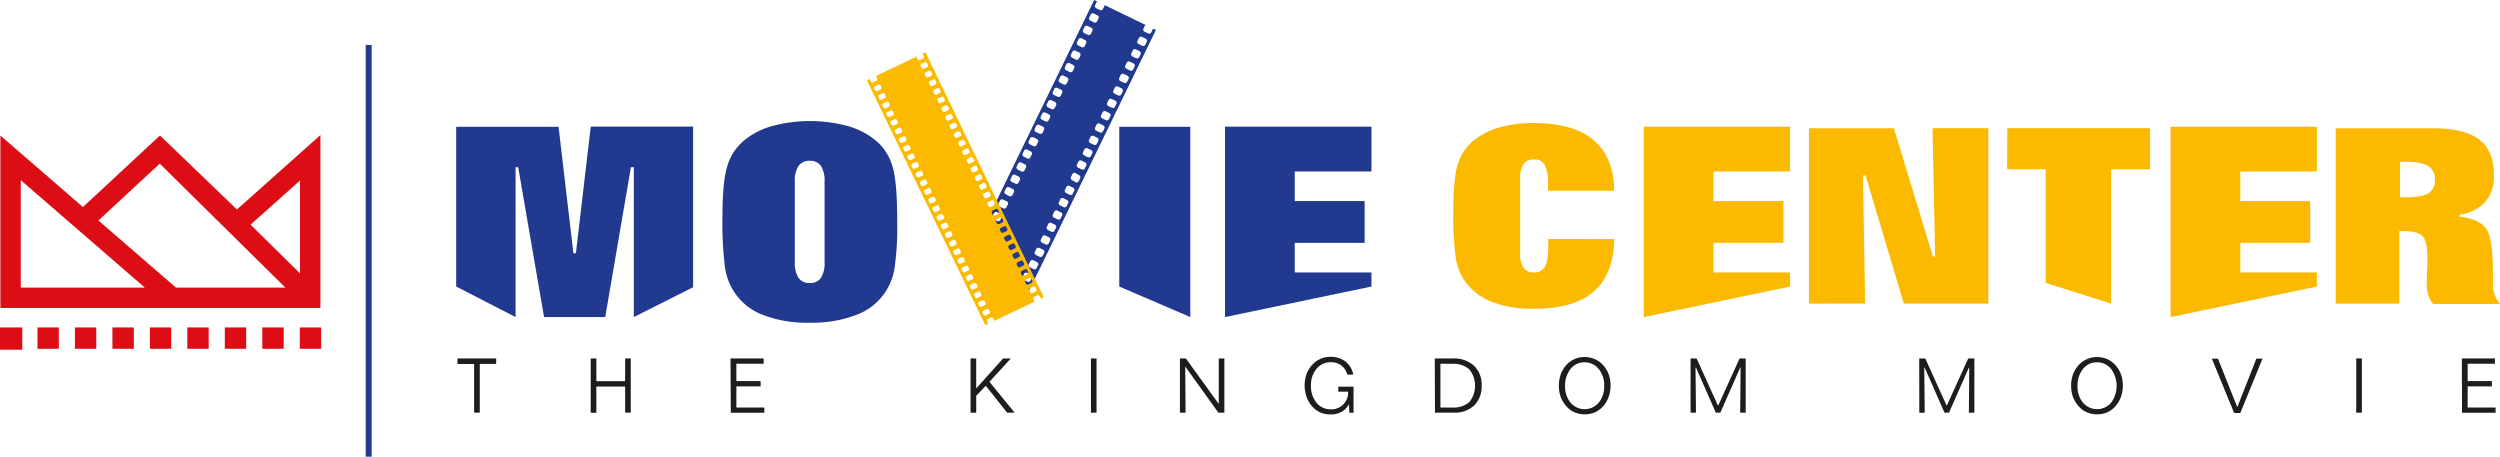 <svg xmlns="http://www.w3.org/2000/svg" viewBox="0 0 641.65 117.21"><defs><style>.cls-1{fill:#dc0d15;}.cls-2{fill:#213a8f;}.cls-3{fill:#fbba00;}.cls-4{fill:#1d1d1b;}</style></defs><title>Recurso 12</title><g id="Capa_2" data-name="Capa 2"><g id="Layer_1" data-name="Layer 1"><rect class="cls-1" y="84.04" width="5.72" height="5.72"/><rect class="cls-1" x="9.62" y="84.04" width="5.48" height="5.48"/><rect class="cls-1" x="19.23" y="84.04" width="5.48" height="5.48"/><rect class="cls-1" x="28.85" y="84.04" width="5.49" height="5.48"/><rect class="cls-1" x="38.47" y="84.04" width="5.48" height="5.48"/><rect class="cls-1" x="48.08" y="84.04" width="5.48" height="5.48"/><rect class="cls-1" x="57.7" y="84.04" width="5.48" height="5.48"/><rect class="cls-1" x="67.32" y="84.04" width="5.49" height="5.48"/><rect class="cls-1" x="76.94" y="84.04" width="5.48" height="5.48"/><path class="cls-1" d="M60.81,53.77l-19.75-19L21.28,53.14.1,34.79V79.05H82.24V34.66Zm3.5,3.89L77,46.33V70.17ZM41,42,73.25,73.82H45.16L25.26,56.59ZM5.33,73.82V46.24L37.17,73.82Z"/><rect class="cls-2" x="93.86" y="11.53" width="1.53" height="105.68"/><path class="cls-2" d="M117.08,73.54v-41h26.28L147.17,65h.64l3.81-32.5h26.27V73.72l-15.22,7.66V42.92h-.74l-6.59,38.46h-15.7L133,42.92h-.67V81.38Z"/><path class="cls-2" d="M207.85,82.82a31.4,31.4,0,0,1-12.07-2,15.24,15.24,0,0,1-9.72-12.3,92.24,92.24,0,0,1-.63-13.22q0-8.54,1.18-12.48a13.69,13.69,0,0,1,4-6.46A19.52,19.52,0,0,1,198,32.4a37.44,37.44,0,0,1,19.78,0,19.52,19.52,0,0,1,7.31,3.93,13.59,13.59,0,0,1,4,6.46q1.2,3.95,1.19,14.19a74,74,0,0,1-.65,11.58,15.18,15.18,0,0,1-9.74,12.22A31.23,31.23,0,0,1,207.85,82.82ZM204,67.32a7,7,0,0,0,.95,4,3.34,3.34,0,0,0,2.9,1.32,3.26,3.26,0,0,0,2.84-1.31,7,7,0,0,0,.94-4.05V46.57a7,7,0,0,0-.94-4,3.25,3.25,0,0,0-2.84-1.3,3.34,3.34,0,0,0-2.9,1.32,6.94,6.94,0,0,0-.95,4Z"/><path class="cls-2" d="M287.27,73.54v-41h18.24V81.38Z"/><path class="cls-2" d="M314.41,81.38V32.51H352V44H332.31v7.6h17.94V62.34H332.31v7.59H352v3.61Z"/><path class="cls-3" d="M414.35,61.36q-.25,9.09-5.33,13.49t-15.33,4.39a28.5,28.5,0,0,1-11.06-1.87,15.23,15.23,0,0,1-7-5.71,14.49,14.49,0,0,1-2-5.55A81.74,81.74,0,0,1,373,54q0-7.89,1.09-11.58a12.55,12.55,0,0,1,3.72-6,18.1,18.1,0,0,1,6.74-3.62,31.07,31.07,0,0,1,9.12-1.22q10.16,0,15.33,4.38t5.31,13h-17V47.42a11.17,11.17,0,0,0-.81-5.05,2.94,2.94,0,0,0-2.79-1.45,3.09,3.09,0,0,0-2.69,1.2,6.5,6.5,0,0,0-.86,3.73V65a6.52,6.52,0,0,0,.86,3.73,3.09,3.09,0,0,0,2.69,1.2,3,3,0,0,0,2.83-1.5c.56-1,.83-2.72.83-5.19,0-.19,0-.48,0-.9s0-.72,0-1Z"/><path class="cls-3" d="M464.29,77.92v-45h21.8l10,32.9h.58L496,32.9h14.33v45h-21.7l-9.81-32.84h-.67l.55,32.84Z"/><path class="cls-3" d="M515.19,32.9h36.66V43.45h-10V77.92l-16.8-5.32V43.45h-9.9Z"/><path class="cls-3" d="M599.48,77.92v-45h24.88q8.16,0,11.95,2.9T640.08,45a10,10,0,0,1-2.19,6.78,11,11,0,0,1-6.6,3.33v.49q4.94.59,6.74,3t1.8,11.5c0,.35,0,.78,0,1.28s0,.84,0,1a10.18,10.18,0,0,0,.43,3.27,7.32,7.32,0,0,0,1.45,2.35H624.48a6.86,6.86,0,0,1-1.25-2.29,11.5,11.5,0,0,1-.38-3.26q0-1.05.09-3.18T623,66c0-2.79-.43-4.61-1.28-5.44s-2.51-1.25-5-1.25h-.92V77.92ZM616,50.63l.8,0,.77,0q4,0,5.68-1a3.75,3.75,0,0,0,1.69-3.48,3.87,3.87,0,0,0-1.72-3.53q-1.74-1.1-5.65-1.09l-.77,0-.8,0Z"/><path class="cls-3" d="M421.89,81.38V32.51h37.56V44H439.8v7.6h17.94V62.34H439.8v7.59h19.65v3.61Z"/><path class="cls-3" d="M557.1,81.38V32.51h37.55V44H575v7.6h17.94V62.34H575v7.59h19.65v3.61Z"/><path class="cls-2" d="M248.79,67.73l.09-.19a.62.62,0,0,1,.77-.36l1.06.52a.61.61,0,0,1,.2.83l-.1.18,10.38,5,.09-.19a.59.59,0,0,1,.76-.35l1.06.51a.61.61,0,0,1,.2.82l-.1.2.7.35L296.67,7.7l-.78-.38a.88.88,0,0,1-.06.29l-.31.64a.61.61,0,0,1-.77.35l-1.06-.5a.62.62,0,0,1-.19-.82l.31-.64a.76.76,0,0,1,.19-.25L283.5,1.3a.59.59,0,0,1-.07.29l-.31.64a.61.61,0,0,1-.77.36l-1.05-.52a.6.6,0,0,1-.19-.83l.31-.62a.63.63,0,0,1,.18-.24L280.83,0,248.07,67.38Zm31-62.47a.6.6,0,0,1-.2-.83l.31-.63a.6.6,0,0,1,.77-.36l1.05.52a.59.59,0,0,1,.19.82l-.3.63a.61.61,0,0,1-.77.36Zm12.38,6a.6.6,0,0,1-.19-.82l.31-.64a.63.63,0,0,1,.77-.36l1.05.52a.59.59,0,0,1,.19.83l-.3.63a.62.62,0,0,1-.77.36ZM278.2,8.45a.63.63,0,0,1-.19-.83l.31-.63a.62.62,0,0,1,.77-.36l1.06.52a.6.6,0,0,1,.18.82l-.3.63a.6.6,0,0,1-.77.36Zm12.39,6a.59.59,0,0,1-.18-.82l.31-.63a.57.57,0,0,1,.75-.36l1.06.52a.57.57,0,0,1,.18.81l-.29.63a.6.6,0,0,1-.77.36Zm-13.94-2.84a.6.6,0,0,1-.18-.82l.3-.64a.62.62,0,0,1,.77-.35l1,.51a.61.61,0,0,1,.2.83l-.3.63a.63.63,0,0,1-.78.36Zm12.4,6a.6.6,0,0,1-.2-.82l.31-.63a.61.61,0,0,1,.76-.36l1.06.51a.63.63,0,0,1,.2.83l-.31.63a.62.62,0,0,1-.77.36Zm-13.94-2.84a.6.6,0,0,1-.2-.82l.31-.62A.6.6,0,0,1,276,13l1.06.5a.63.63,0,0,1,.2.83l-.31.62a.59.59,0,0,1-.76.37Zm12.39,6a.61.61,0,0,1-.2-.83l.31-.62a.58.58,0,0,1,.76-.36l1.07.51a.61.61,0,0,1,.19.83l-.31.63a.59.59,0,0,1-.77.35ZM273.56,18a.6.6,0,0,1-.19-.83l.31-.63a.61.61,0,0,1,.76-.37l1.05.53a.59.59,0,0,1,.19.82l-.3.63a.62.62,0,0,1-.77.36ZM286,24a.59.59,0,0,1-.19-.82l.3-.63a.61.61,0,0,1,.76-.36l1.07.52a.59.59,0,0,1,.18.82l-.3.63a.6.6,0,0,1-.77.36ZM272,21.18a.57.57,0,0,1-.19-.81l.3-.63a.62.62,0,0,1,.77-.36l1.05.5a.62.62,0,0,1,.2.84l-.31.63a.6.6,0,0,1-.76.36Zm12.39,6a.6.6,0,0,1-.2-.81l.31-.65a.61.61,0,0,1,.77-.34l1.05.5a.59.59,0,0,1,.19.83l-.3.63a.59.59,0,0,1-.76.35Zm-13.94-2.84a.58.58,0,0,1-.19-.82l.3-.63a.58.58,0,0,1,.77-.34l1.06.5a.61.61,0,0,1,.19.82l-.3.63a.61.61,0,0,1-.78.36Zm12.38,6a.58.58,0,0,1-.18-.81l.31-.64a.6.6,0,0,1,.75-.36l1.07.52a.61.61,0,0,1,.19.83l-.32.63a.59.59,0,0,1-.76.35Zm-13.93-2.83a.6.6,0,0,1-.19-.82l.3-.63a.61.61,0,0,1,.77-.36l1.06.51a.62.62,0,0,1,.2.82l-.32.64a.61.61,0,0,1-.77.36Zm12.39,6a.61.61,0,0,1-.19-.83l.3-.63a.59.59,0,0,1,.77-.35l1.05.51a.61.61,0,0,1,.2.82l-.31.63a.61.61,0,0,1-.76.36Zm-13.95-2.83a.62.62,0,0,1-.18-.83l.3-.62a.59.59,0,0,1,.78-.36l1.05.51a.59.59,0,0,1,.18.82l-.3.62a.61.61,0,0,1-.76.37Zm12.4,6a.64.64,0,0,1-.2-.83l.3-.63a.64.64,0,0,1,.78-.36l1.05.52a.59.59,0,0,1,.2.82l-.3.62a.6.6,0,0,1-.77.36Zm-13.94-2.84a.62.62,0,0,1-.19-.83l.3-.63a.62.62,0,0,1,.77-.36l1.06.52a.6.6,0,0,1,.19.82l-.31.64a.6.6,0,0,1-.76.35Zm12.39,6a.58.58,0,0,1-.19-.81l.3-.64a.62.62,0,0,1,.77-.35l1.06.51a.61.61,0,0,1,.19.83l-.31.63a.61.61,0,0,1-.77.36Zm-13.94-2.83a.59.59,0,0,1-.18-.82l.3-.64a.61.61,0,0,1,.77-.35l1.05.51a.61.61,0,0,1,.2.82l-.31.63a.59.59,0,0,1-.77.36Zm12.39,6a.62.62,0,0,1-.2-.83l.32-.63a.6.6,0,0,1,.76-.36l1.05.52a.61.61,0,0,1,.2.83l-.31.62a.59.59,0,0,1-.76.36Zm-13.94-2.83a.62.62,0,0,1-.19-.83l.31-.64a.61.61,0,0,1,.77-.35l1,.52a.6.6,0,0,1,.2.82l-.31.63a.59.59,0,0,1-.77.35Zm12.4,6a.6.6,0,0,1-.2-.82l.31-.63a.6.6,0,0,1,.76-.35L277,45a.59.59,0,0,1,.2.82l-.31.63a.61.61,0,0,1-.77.36ZM261.17,43.5a.62.62,0,0,1-.2-.82l.31-.63a.6.6,0,0,1,.77-.36l1.05.51a.59.59,0,0,1,.19.82l-.3.64a.61.61,0,0,1-.77.36Zm12.39,6a.59.59,0,0,1-.2-.82l.31-.63a.61.61,0,0,1,.76-.36l1.06.51a.6.6,0,0,1,.2.82l-.32.63a.59.59,0,0,1-.76.37Zm-13.94-2.83a.6.6,0,0,1-.2-.82l.31-.65a.62.62,0,0,1,.77-.35l1.05.52a.61.61,0,0,1,.19.83l-.3.63a.6.6,0,0,1-.77.34Zm12.38,6a.6.6,0,0,1-.19-.83l.31-.63a.61.61,0,0,1,.76-.36l1.06.52a.6.6,0,0,1,.19.82l-.31.63a.6.6,0,0,1-.76.37Zm-13.93-2.84a.62.62,0,0,1-.2-.82l.31-.63a.62.62,0,0,1,.77-.36l1.05.52a.61.61,0,0,1,.2.82l-.31.63a.6.6,0,0,1-.77.36Zm12.39,6a.59.59,0,0,1-.19-.82l.29-.63a.61.61,0,0,1,.78-.35l1.05.51a.59.59,0,0,1,.19.82l-.31.64a.57.57,0,0,1-.75.34Zm-13.94-2.83a.61.61,0,0,1-.2-.82l.31-.64a.61.61,0,0,1,.77-.35l1.06.51a.59.59,0,0,1,.18.83l-.3.62a.6.6,0,0,1-.76.36Zm12.38,6a.62.62,0,0,1-.19-.82l.31-.64a.6.6,0,0,1,.77-.36l1,.51a.6.6,0,0,1,.2.83l-.31.62a.6.6,0,0,1-.77.36ZM255,56.24a.59.59,0,0,1-.21-.82l.31-.63a.6.6,0,0,1,.77-.36l1,.52a.61.61,0,0,1,.2.83l-.3.62a.62.62,0,0,1-.77.36Zm12.38,6a.58.58,0,0,1-.19-.81l.3-.63a.62.62,0,0,1,.77-.37l1.05.52a.61.61,0,0,1,.2.82l-.31.64a.61.61,0,0,1-.77.35Zm-13.94-2.82a.62.62,0,0,1-.2-.83l.31-.63a.6.6,0,0,1,.77-.36l1,.52a.58.58,0,0,1,.2.82l-.31.62a.62.62,0,0,1-.77.37Zm12.39,6a.6.6,0,0,1-.19-.82l.3-.63a.61.61,0,0,1,.77-.37l1.05.52a.6.6,0,0,1,.2.82l-.31.63a.62.62,0,0,1-.76.37Zm-13.94-2.84a.61.61,0,0,1-.19-.83l.31-.63a.62.62,0,0,1,.77-.36l1.05.52a.62.62,0,0,1,.19.83l-.31.62a.59.59,0,0,1-.76.36Zm12.39,6a.6.6,0,0,1-.2-.83l.3-.62a.64.64,0,0,1,.78-.36l1.05.51a.61.61,0,0,1,.2.83l-.31.63a.61.61,0,0,1-.76.36ZM250.32,65.8a.6.6,0,0,1-.19-.82l.3-.63a.61.61,0,0,1,.77-.36l1.06.52a.59.59,0,0,1,.19.82l-.3.64a.6.6,0,0,1-.77.35Zm12.39,6a.6.6,0,0,1-.19-.83l.3-.62a.61.61,0,0,1,.77-.36l1.06.51a.6.6,0,0,1,.19.83l-.3.62a.6.6,0,0,1-.77.36Z"/><path class="cls-3" d="M237.52,13.41l-.81.4a.39.39,0,0,1,.18.18l.22.44a.46.46,0,0,1-.2.6l-.84.41a.45.45,0,0,1-.59-.22l-.2-.44a.5.5,0,0,1-.05-.25l-10.43,5a.42.42,0,0,1,.13.16l.21.44a.43.43,0,0,1-.19.59l-.84.41a.43.43,0,0,1-.59-.22l-.22-.43a.71.71,0,0,1,0-.21l-.79.37,30.39,62.85.78-.39a.62.62,0,0,1-.16-.19l-.21-.43a.45.45,0,0,1,.18-.6l.85-.41a.44.44,0,0,1,.58.23l.22.43a.61.61,0,0,1,0,.26l10.43-5a1,1,0,0,1-.13-.16l-.21-.44a.43.43,0,0,1,.19-.59l.85-.42a.42.42,0,0,1,.57.23l.22.43a.72.72,0,0,1,.05.21l.77-.37Zm-1,4-.21-.44a.45.45,0,0,1,.19-.6l.86-.42a.46.46,0,0,1,.57.23l.21.44a.43.43,0,0,1-.18.6l-.85.41A.46.46,0,0,1,236.55,17.43Zm1.08,2.21-.22-.43a.45.45,0,0,1,.2-.61l.84-.4a.44.44,0,0,1,.59.22l.21.44a.45.45,0,0,1-.19.6l-.85.41A.45.45,0,0,1,237.63,19.64Zm1.07,2.22-.22-.45a.44.44,0,0,1,.18-.59l.85-.4a.44.44,0,0,1,.6.21l.21.44a.44.44,0,0,1-.19.6l-.84.41A.44.44,0,0,1,238.7,21.86Zm15.13,57.65.2.45a.43.43,0,0,1-.18.59L253,81a.43.43,0,0,1-.57-.22l-.22-.44a.44.44,0,0,1,.18-.6l.85-.41A.46.46,0,0,1,253.83,79.51Zm-1.08-2.21.22.44a.45.45,0,0,1-.19.6l-.85.4a.44.44,0,0,1-.58-.23l-.21-.43a.42.42,0,0,1,.19-.59l.84-.41A.43.43,0,0,1,252.75,77.3Zm-1.07-2.22.21.44a.44.44,0,0,1-.18.6l-.86.4a.43.43,0,0,1-.58-.22l-.21-.44a.45.45,0,0,1,.19-.59l.85-.41A.43.43,0,0,1,251.68,75.08ZM240.59,22.62a.44.44,0,0,1,.58.23l.22.44a.44.44,0,0,1-.2.59l-.84.42a.44.44,0,0,1-.58-.23l-.22-.44a.47.47,0,0,1,.19-.6Zm-16,.54-.21-.44a.45.45,0,0,1,.19-.6l.85-.41a.42.42,0,0,1,.57.23l.22.43a.46.46,0,0,1-.18.6l-.86.41A.44.44,0,0,1,224.59,23.16Zm17.07,1.69a.44.44,0,0,1,.59.22l.2.43a.43.43,0,0,1-.19.6l-.84.4a.43.43,0,0,1-.58-.22l-.21-.43a.45.45,0,0,1,.18-.61Zm-16,.52-.21-.44a.42.42,0,0,1,.18-.59l.87-.42a.46.46,0,0,1,.58.23l.19.43a.44.44,0,0,1-.18.6l-.85.42A.45.45,0,0,1,225.66,25.37Zm17.07,1.69a.43.43,0,0,1,.58.21l.22.44a.47.47,0,0,1-.19.62l-.85.4a.44.44,0,0,1-.58-.23l-.22-.45a.45.45,0,0,1,.2-.59Zm-16,.53-.21-.44a.44.44,0,0,1,.18-.6l.85-.41a.43.43,0,0,1,.58.22l.2.44a.42.42,0,0,1-.18.59l-.84.41A.41.41,0,0,1,226.74,27.59Zm17,1.67a.46.46,0,0,1,.59.23l.21.44a.44.44,0,0,1-.18.6l-.85.41a.44.44,0,0,1-.59-.23l-.21-.43a.45.45,0,0,1,.19-.6Zm-16,.53-.21-.43a.45.45,0,0,1,.19-.59l.84-.42a.44.44,0,0,1,.59.24l.21.43a.42.42,0,0,1-.19.59l-.84.42A.46.46,0,0,1,227.8,29.79Zm17.07,1.7a.42.42,0,0,1,.58.22l.22.43a.47.47,0,0,1-.19.61l-.84.41a.46.46,0,0,1-.6-.23l-.21-.45a.42.42,0,0,1,.19-.58Zm-16,.52-.21-.44a.43.43,0,0,1,.19-.59l.85-.41a.44.44,0,0,1,.58.22l.21.45a.41.41,0,0,1-.19.58l-.85.42A.44.44,0,0,1,228.87,32Zm17.07,1.69a.45.45,0,0,1,.59.22l.2.43a.43.43,0,0,1-.18.61l-.84.41a.44.44,0,0,1-.59-.23l-.21-.43a.43.43,0,0,1,.19-.6Zm-16,.53-.21-.44a.45.45,0,0,1,.19-.59l.84-.42a.45.45,0,0,1,.59.23l.2.43a.43.43,0,0,1-.18.6l-.83.42A.46.46,0,0,1,229.94,34.23ZM247,35.92a.45.45,0,0,1,.59.22l.21.43a.44.44,0,0,1-.19.6l-.85.41a.43.43,0,0,1-.58-.21l-.21-.46a.42.42,0,0,1,.19-.59Zm-16,.52L230.8,36a.45.45,0,0,1,.19-.6l.84-.41a.44.44,0,0,1,.59.23l.21.42a.46.46,0,0,1-.18.61l-.86.41A.43.43,0,0,1,231,36.44Zm17.06,1.68a.46.46,0,0,1,.59.23l.2.44a.45.45,0,0,1-.18.6l-.85.41a.46.46,0,0,1-.59-.23l-.21-.43a.45.45,0,0,1,.19-.6Zm-16,.54-.22-.44a.43.43,0,0,1,.19-.59l.84-.42a.45.45,0,0,1,.59.23l.22.44a.45.45,0,0,1-.2.6l-.84.4A.44.44,0,0,1,232.09,38.66Zm17.06,1.68a.45.45,0,0,1,.58.23L250,41a.43.43,0,0,1-.19.59l-.85.42a.42.42,0,0,1-.58-.22l-.22-.44a.46.46,0,0,1,.19-.6Zm-16,.53-.21-.43a.46.46,0,0,1,.19-.6l.85-.42a.44.44,0,0,1,.58.23l.21.44a.44.44,0,0,1-.18.6l-.85.4A.45.45,0,0,1,233.15,40.87Zm17.08,1.68a.46.46,0,0,1,.58.22l.21.45a.45.45,0,0,1-.19.6l-.84.39a.42.42,0,0,1-.59-.2l-.22-.44a.45.45,0,0,1,.19-.6Zm-16,.55-.22-.45a.45.45,0,0,1,.19-.61l.86-.4a.43.43,0,0,1,.57.23l.22.44a.46.46,0,0,1-.19.6l-.84.4A.44.44,0,0,1,234.23,43.1Zm17.07,1.66a.45.45,0,0,1,.57.23l.21.44a.44.44,0,0,1-.18.6l-.85.41a.45.45,0,0,1-.59-.22l-.2-.44a.44.44,0,0,1,.18-.6Zm-16,.55-.21-.44a.46.46,0,0,1,.19-.61l.85-.41a.47.47,0,0,1,.58.23l.21.43a.44.44,0,0,1-.18.6l-.85.42A.45.45,0,0,1,235.29,45.31ZM252.36,47a.44.44,0,0,1,.59.22l.2.43a.43.43,0,0,1-.17.6l-.86.41a.44.44,0,0,1-.58-.21l-.21-.45a.46.46,0,0,1,.18-.6Zm-16,.53-.21-.44a.43.43,0,0,1,.2-.6l.84-.41a.46.46,0,0,1,.59.23l.21.43a.46.46,0,0,1-.19.6l-.85.41A.47.47,0,0,1,236.36,47.52Zm17.08,1.68a.45.45,0,0,1,.58.22l.21.46a.45.45,0,0,1-.19.58l-.85.41a.45.45,0,0,1-.58-.23l-.21-.44a.43.43,0,0,1,.18-.59Zm-16,.53-.21-.43a.45.45,0,0,1,.19-.61l.85-.41a.46.46,0,0,1,.59.23l.2.44a.43.43,0,0,1-.19.59L238,50A.45.45,0,0,1,237.43,49.73Zm17.08,1.68a.44.44,0,0,1,.58.23l.21.44a.44.44,0,0,1-.19.6l-.84.41a.44.44,0,0,1-.59-.23l-.21-.43a.45.45,0,0,1,.19-.61Zm-16,.53-.21-.43a.44.44,0,0,1,.19-.6l.85-.41a.43.43,0,0,1,.58.23l.21.44a.42.42,0,0,1-.19.59l-.85.41A.44.44,0,0,1,238.5,51.94Zm17.06,1.68a.47.47,0,0,1,.6.23l.2.44a.45.45,0,0,1-.18.61l-.85.39a.43.43,0,0,1-.57-.21l-.23-.45a.44.44,0,0,1,.19-.59Zm-16,.54-.21-.44a.45.45,0,0,1,.19-.6l.85-.41A.45.45,0,0,1,241,53l.21.43a.44.44,0,0,1-.18.6l-.86.4A.43.43,0,0,1,239.57,54.16Zm17.08,1.69a.43.43,0,0,1,.58.22l.21.43a.45.45,0,0,1-.19.61l-.84.4a.44.44,0,0,1-.59-.22l-.22-.44a.45.45,0,0,1,.2-.6Zm-16,.53-.21-.44a.43.43,0,0,1,.19-.6l.84-.41a.44.44,0,0,1,.58.22l.21.44a.44.44,0,0,1-.18.6l-.85.4A.42.42,0,0,1,240.65,56.38Zm17.07,1.68a.44.44,0,0,1,.58.22l.21.44a.44.44,0,0,1-.18.59l-.85.42a.44.44,0,0,1-.59-.22l-.22-.45a.44.44,0,0,1,.2-.59Zm-16,.53-.22-.45a.44.44,0,0,1,.19-.59l.85-.4a.43.43,0,0,1,.59.23l.2.42a.45.45,0,0,1-.18.61l-.86.4A.43.43,0,0,1,241.72,58.59Zm17.06,1.68a.44.44,0,0,1,.58.23l.22.44a.44.44,0,0,1-.19.59l-.85.41a.44.44,0,0,1-.58-.23l-.21-.42a.45.45,0,0,1,.19-.61Zm-16,.53-.21-.44a.44.44,0,0,1,.19-.59l.85-.41a.45.45,0,0,1,.59.22l.2.45a.43.43,0,0,1-.18.59l-.85.41A.48.48,0,0,1,242.78,60.8Zm17.07,1.69a.46.46,0,0,1,.59.22l.21.44a.43.43,0,0,1-.19.6l-.84.41a.47.47,0,0,1-.59-.23l-.21-.43a.43.43,0,0,1,.19-.59Zm-16,.53-.21-.44a.44.44,0,0,1,.18-.6l.85-.41a.46.46,0,0,1,.59.23l.21.44a.45.45,0,0,1-.19.59l-.85.42A.44.44,0,0,1,243.86,63Zm17.07,1.68a.43.43,0,0,1,.57.22l.22.45a.45.45,0,0,1-.19.6l-.84.4a.45.45,0,0,1-.59-.22l-.21-.44a.44.44,0,0,1,.19-.6Zm-16,.53-.21-.44a.46.46,0,0,1,.19-.6l.85-.4a.44.44,0,0,1,.58.21l.21.45a.45.45,0,0,1-.18.6l-.85.4A.44.44,0,0,1,244.92,65.23ZM262,66.91a.45.45,0,0,1,.59.24l.22.43a.47.47,0,0,1-.19.6l-.86.39a.42.42,0,0,1-.58-.21l-.21-.44a.42.42,0,0,1,.19-.59Zm-16,.53-.21-.43a.42.42,0,0,1,.18-.59l.85-.42a.44.44,0,0,1,.58.22l.21.45a.44.44,0,0,1-.18.59l-.86.41A.43.43,0,0,1,246,67.44Zm17.07,1.69a.43.43,0,0,1,.58.23l.2.44a.41.41,0,0,1-.17.58l-.85.42a.45.45,0,0,1-.59-.22l-.22-.45a.45.45,0,0,1,.2-.59Zm-16,.53-.22-.44a.43.43,0,0,1,.19-.59l.85-.41a.45.45,0,0,1,.59.22l.21.44a.45.45,0,0,1-.2.6l-.84.4A.43.43,0,0,1,247.07,69.66Zm17.06,1.68a.45.45,0,0,1,.59.23l.22.44a.45.45,0,0,1-.2.59l-.84.41a.43.43,0,0,1-.59-.23l-.21-.43a.43.43,0,0,1,.19-.6Zm-16,.55-.21-.45a.44.44,0,0,1,.18-.6l.85-.41a.46.46,0,0,1,.59.22l.21.45a.42.42,0,0,1-.19.58l-.84.42A.45.45,0,0,1,248.14,71.89Zm17.07,1.68a.42.42,0,0,1,.57.21l.22.44a.45.45,0,0,1-.19.61l-.85.4a.43.43,0,0,1-.57-.23l-.23-.44a.44.44,0,0,1,.19-.59Zm-15.42.74a.43.43,0,0,1-.58-.23l-.21-.43a.42.42,0,0,1,.18-.59l.85-.42a.45.45,0,0,1,.58.24l.22.42a.44.44,0,0,1-.19.6Z"/><path class="cls-4" d="M117.42,92h9.93v1.4h-4.21v12.51h-1.45V93.43h-4.27Z"/><path class="cls-4" d="M151.61,92h1.45v5.83h7.39V92h1.44v13.91h-1.44V99.21h-7.39v6.73h-1.45Z"/><path class="cls-4" d="M187.49,92H196v1.35h-7V97.8h6.22v1.37h-6.22v5.43h7.17v1.34h-8.61Z"/><path class="cls-4" d="M249.1,92h1.45v7.71l6.9-7.71h2l-5.5,6,6.47,7.92H258.5L253,99l-2.44,2.59v4.35H249.1Z"/><path class="cls-4" d="M280,92h1.44v13.91H280Z"/><path class="cls-4" d="M302.84,92h1.52l8.39,11.6.06-.09V92h1.44v13.91H312.7l-8.41-11.73h-.09l.09,11.73h-1.45Z"/><path class="cls-4" d="M347.34,96.15H345.8a4.37,4.37,0,0,0-1.54-2.35,4.21,4.21,0,0,0-2.65-.83,4.61,4.61,0,0,0-3.7,1.67A6.4,6.4,0,0,0,336.48,99a6.57,6.57,0,0,0,1.43,4.37,4.59,4.59,0,0,0,3.66,1.69A4.25,4.25,0,0,0,346,100.6v-.08h-2.51V99.25h3.91v6.69h-1.08l-.09-2.25a4.73,4.73,0,0,1-1.88,2,5.72,5.72,0,0,1-2.85.68,6.78,6.78,0,0,1-2.15-.33,5.58,5.58,0,0,1-1.8-1,7.21,7.21,0,0,1-2-2.64,9,9,0,0,1-.23-6.36,7.56,7.56,0,0,1,1.48-2.41,6.11,6.11,0,0,1,2.1-1.52,6.31,6.31,0,0,1,2.59-.53,6.09,6.09,0,0,1,3.82,1.19A5.7,5.7,0,0,1,347.34,96.15Z"/><path class="cls-4" d="M368.25,92h4.54a7.68,7.68,0,0,1,5.49,1.83,6.7,6.7,0,0,1,2,5.14,6.79,6.79,0,0,1-1.91,5.08,7.16,7.16,0,0,1-5.21,1.86h-4.86Zm1.45,1.35V104.6h3a6.18,6.18,0,0,0,4.41-1.41,6.67,6.67,0,0,0,0-8.39,6.14,6.14,0,0,0-4.4-1.42Z"/><path class="cls-4" d="M406.7,91.64a6.54,6.54,0,0,1,2.35.43,5.8,5.8,0,0,1,2,1.23,7.41,7.41,0,0,1,1.74,2.52,8.3,8.3,0,0,1,.58,3.18,8.59,8.59,0,0,1-.52,2.94,7.28,7.28,0,0,1-1.49,2.44,6,6,0,0,1-2.08,1.48,6.74,6.74,0,0,1-5.19-.06,5.74,5.74,0,0,1-2.09-1.56,7.52,7.52,0,0,1-1.44-2.39,8.52,8.52,0,0,1-.46-2.85,8.24,8.24,0,0,1,.48-2.9A7.45,7.45,0,0,1,402,93.69a6,6,0,0,1,2.09-1.51A6.36,6.36,0,0,1,406.7,91.64Zm0,1.35a4.46,4.46,0,0,0-3.6,1.71,6.75,6.75,0,0,0-1.4,4.41,6.33,6.33,0,0,0,1.41,4.24,4.74,4.74,0,0,0,7.22,0,6.55,6.55,0,0,0,1.4-4.33,6.44,6.44,0,0,0-1.42-4.32A4.49,4.49,0,0,0,406.68,93Z"/><path class="cls-4" d="M433.9,92h1.55l5.47,12.07H441L446.48,92h1.57v13.91h-1.41l.1-11.56h-.1l-5.09,11.56h-1.17l-5.09-11.56h-.12l.12,11.56H433.9Z"/><path class="cls-4" d="M492.59,92h1.55l5.47,12.07h.07L505.17,92h1.57v13.91h-1.41l.1-11.56h-.1l-5.09,11.56h-1.17L494,94.38h-.12l.12,11.56h-1.39Z"/><path class="cls-4" d="M538.22,91.64a6.54,6.54,0,0,1,2.35.43,5.67,5.67,0,0,1,1.95,1.23,7.3,7.3,0,0,1,1.75,2.52,8.49,8.49,0,0,1,.58,3.18,8.59,8.59,0,0,1-.52,2.94,7.28,7.28,0,0,1-1.49,2.44,6.13,6.13,0,0,1-2.08,1.48,6.74,6.74,0,0,1-5.19-.06,5.74,5.74,0,0,1-2.09-1.56,7.52,7.52,0,0,1-1.44-2.39,8.52,8.52,0,0,1-.46-2.85,8.24,8.24,0,0,1,.48-2.9,7.59,7.59,0,0,1,1.47-2.41,6.06,6.06,0,0,1,2.1-1.51A6.33,6.33,0,0,1,538.22,91.64Zm0,1.35a4.43,4.43,0,0,0-3.6,1.71,6.75,6.75,0,0,0-1.4,4.41,6.33,6.33,0,0,0,1.41,4.24,4.73,4.73,0,0,0,7.21,0,7.32,7.32,0,0,0,0-8.65A4.5,4.5,0,0,0,538.2,93Z"/><path class="cls-4" d="M567.69,92.05h1.57l4.91,12.33h.1l4.85-12.33h1.58L575,106h-1.58Z"/><path class="cls-4" d="M604.75,92h1.45v13.91h-1.45Z"/><path class="cls-4" d="M631.86,92h8.49v1.35h-7V97.8h6.22v1.37h-6.22v5.43h7.17v1.34h-8.62Z"/></g></g></svg>